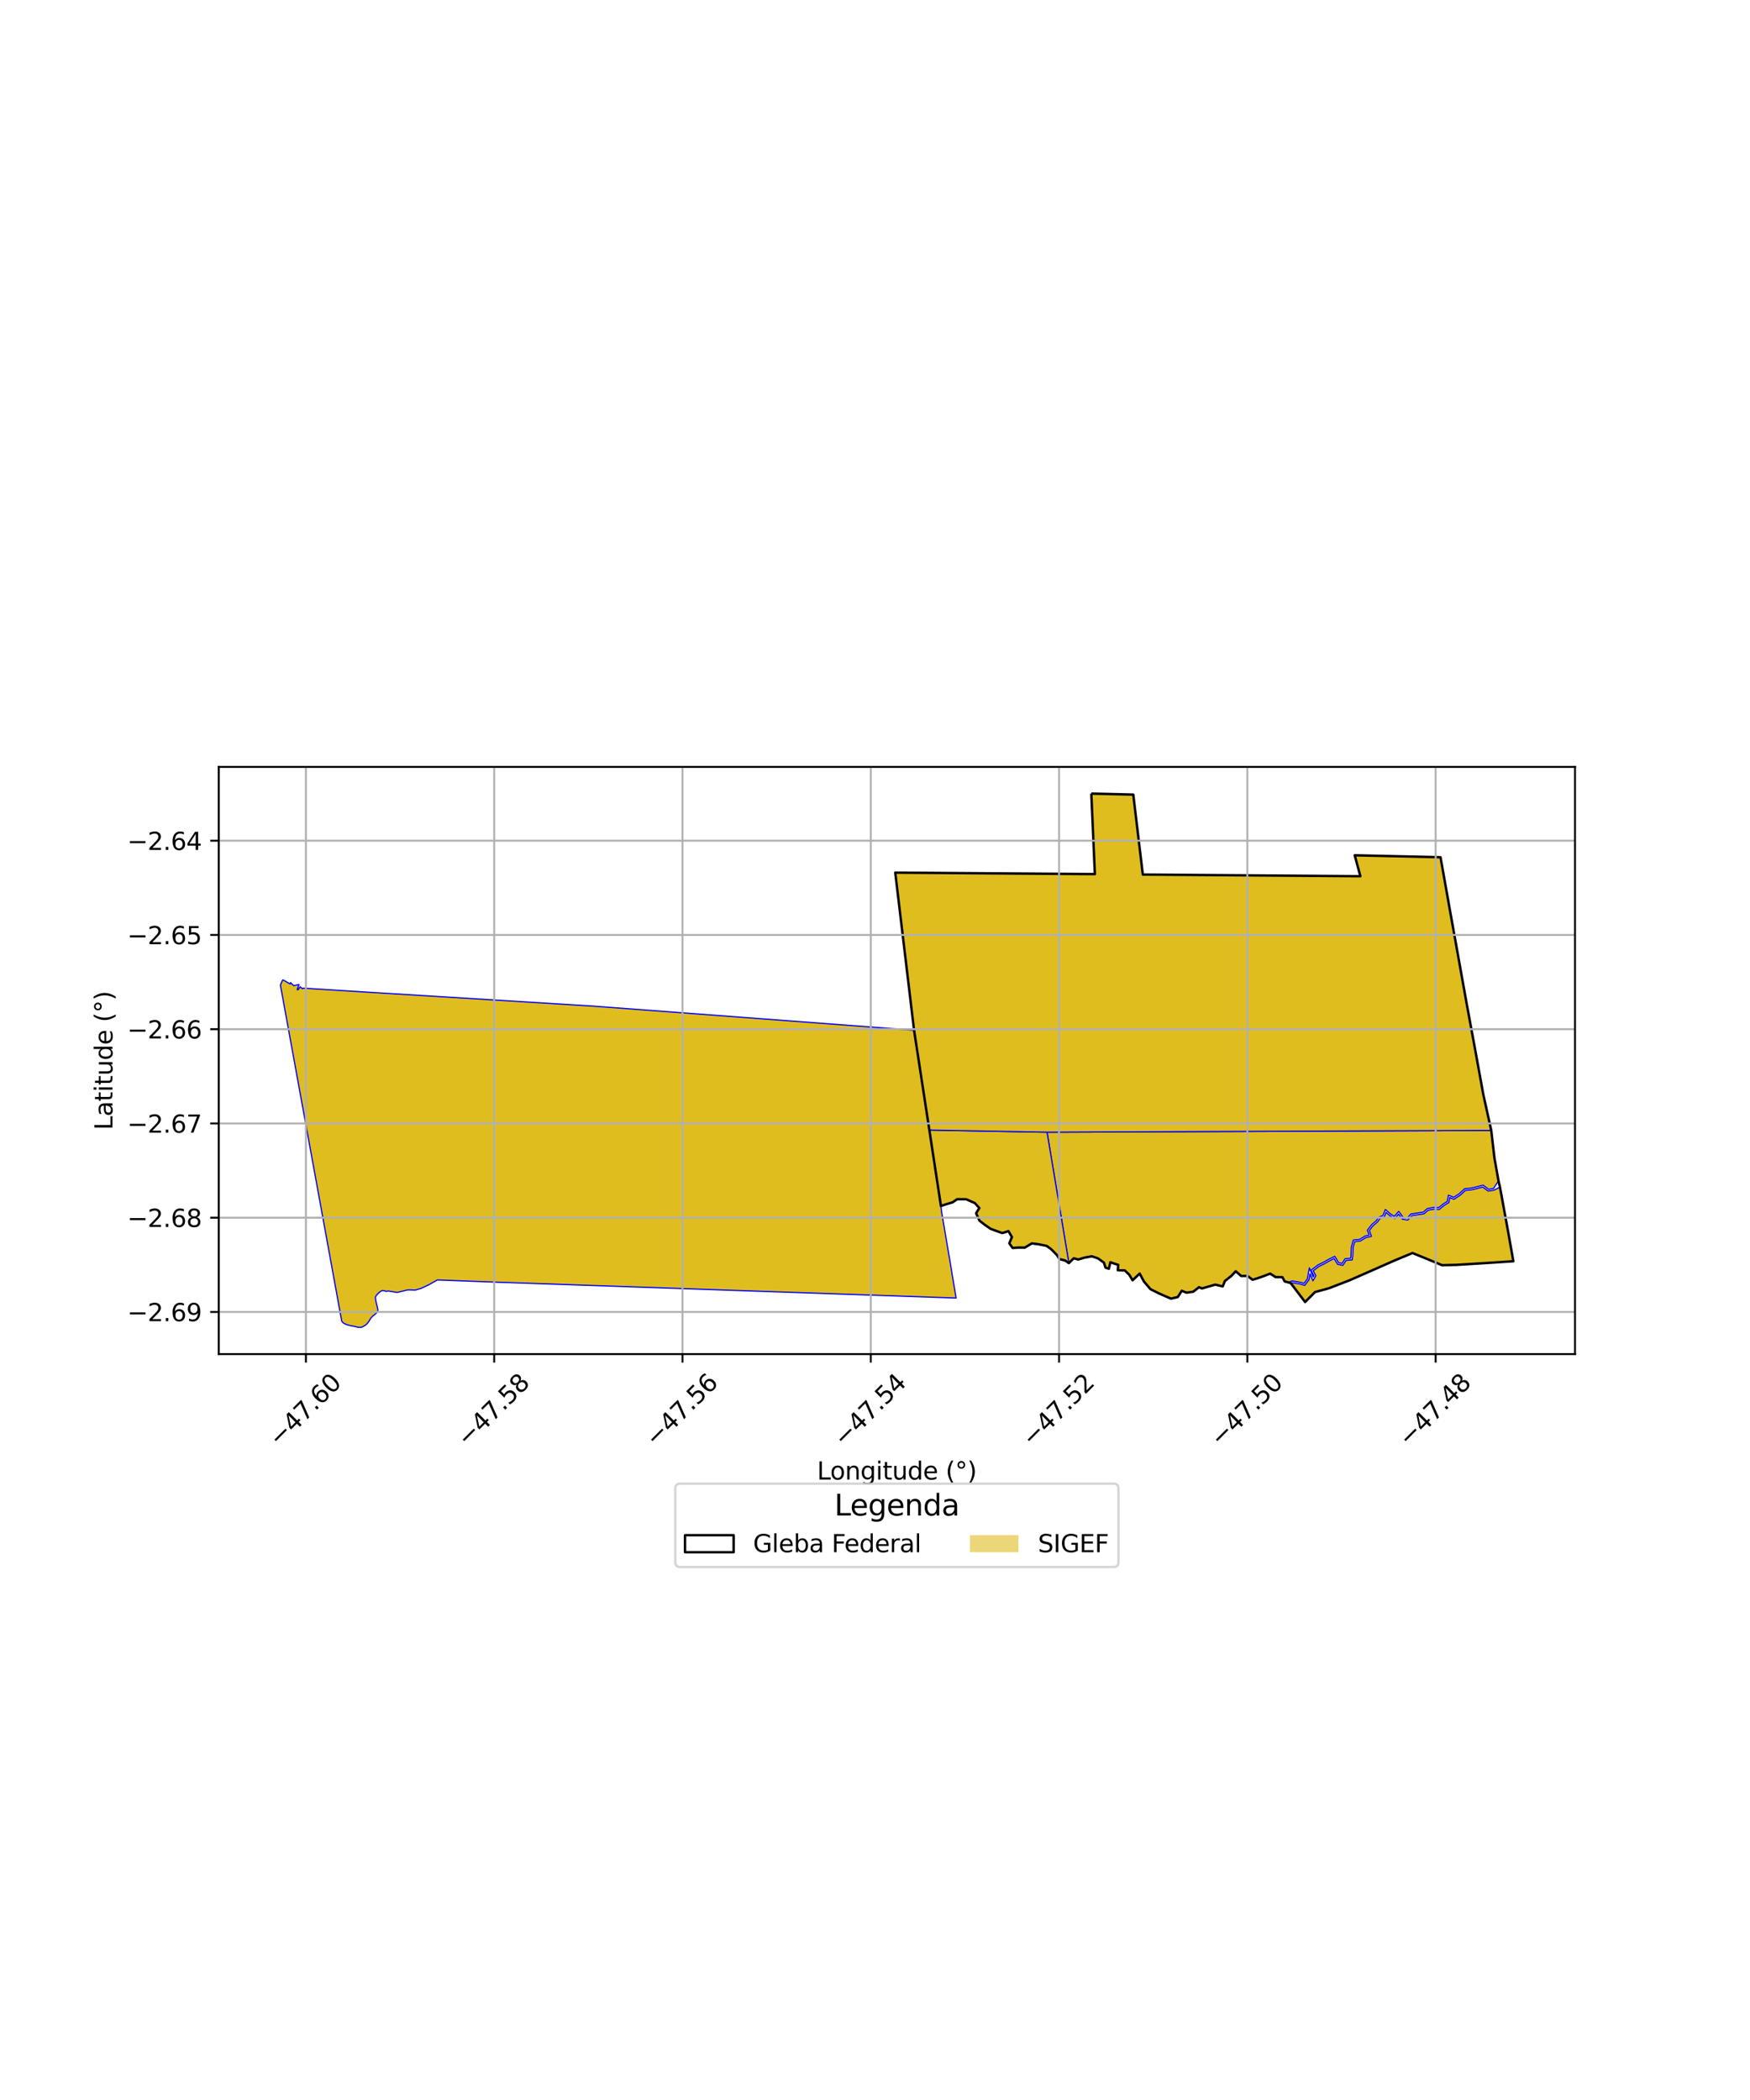 <?xml version="1.0" encoding="utf-8" standalone="no"?>
<!DOCTYPE svg PUBLIC "-//W3C//DTD SVG 1.1//EN"
  "http://www.w3.org/Graphics/SVG/1.1/DTD/svg11.dtd">
<svg xmlns:xlink="http://www.w3.org/1999/xlink" width="720pt" height="864pt" viewBox="0 0 720 864" xmlns="http://www.w3.org/2000/svg" version="1.1">
 <defs>
  <style type="text/css">*{stroke-linejoin: round; stroke-linecap: butt}</style>
 </defs>
 <g id="figure_1">
  <g id="patch_1">
   <path d="M 0 864 
L 720 864 
L 720 0 
L 0 0 
z
" style="fill: #ffffff"/>
  </g>
  <g id="axes_1">
   <g id="patch_2">
    <path d="M 90 557.104 
L 648 557.104 
L 648 315.536 
L 90 315.536 
z
" style="fill: #ffffff"/>
   </g>
   <g id="PatchCollection_1">
    <path d="M 116.304 403.139 
L 116.433 403.139 
L 119.368 404.837 
L 119.575 404.281 
L 120.454 405.173 
L 120.894 405.528 
L 122.959 405.039 
L 123.012 405.139 
L 122.264 407.118 
L 122.606 407.258 
L 123.535 405.978 
L 124.348 406.78 
L 124.739 406.549 
L 150.128 408.144 
L 243.819 413.931 
L 376.074 423.884 
L 382.366 464.941 
L 387.127 496.184 
L 387.351 498.314 
L 391.569 523.191 
L 391.664 523.917 
L 393.378 534.049 
L 204.557 527.535 
L 179.932 526.607 
L 176.363 528.63 
L 173.212 530.088 
L 170.917 530.764 
L 167.801 530.689 
L 163.394 531.752 
L 159.796 531.166 
L 158.776 531.302 
L 158.193 531.054 
L 157.375 530.971 
L 156.765 531.189 
L 156.073 531.686 
L 155.392 532.345 
L 154.872 532.923 
L 154.479 533.642 
L 154.512 534.499 
L 154.717 535.508 
L 154.888 536.39 
L 155.116 537.236 
L 155.31 538.059 
L 155.481 539.01 
L 155.342 539.578 
L 154.926 540.134 
L 154.303 540.735 
L 153.369 541.451 
L 152.665 542.214 
L 152.146 542.99 
L 151.637 543.858 
L 151.095 544.541 
L 150.31 545.247 
L 149.4 545.754 
L 148.616 546.123 
L 147.464 546.109 
L 145.819 545.724 
L 144.277 545.431 
L 143.08 545.126 
L 142.102 544.777 
L 141.378 544.381 
L 140.848 543.925 
L 140.582 543.471 
L 115.364 405.288 
L 116.304 403.139 
" clip-path="url(#p30c9b36f1b)" style="fill: #e0bd1f; stroke: #0000ff; stroke-width: 0.5"/>
    <path d="M 610.037 488.381 
L 612.272 490.034 
L 614.702 489.643 
L 617.133 488.423 
L 620.434 506.479 
L 622.636 518.914 
L 613.354 519.526 
L 607.086 519.915 
L 599.089 520.406 
L 593.32 520.54 
L 585.44 517.275 
L 581.128 515.534 
L 573.688 518.637 
L 564.217 522.814 
L 555.298 526.731 
L 546.717 530.044 
L 541.059 531.58 
L 536.965 535.69 
L 531.042 527.904 
L 531.766 527.744 
L 534.825 528.26 
L 536.796 528.843 
L 538.561 526.487 
L 538.984 524.09 
L 540.19 526.956 
L 541.363 524.869 
L 540.273 522.836 
L 542.6 521.076 
L 544.889 519.943 
L 546.329 519.096 
L 548.879 517.807 
L 550.354 520.174 
L 552.46 520.608 
L 553.825 518.554 
L 556.347 518.339 
L 556.554 516.587 
L 556.676 513.234 
L 557.356 510.835 
L 559.637 510.593 
L 561.94 509.202 
L 564.236 508.646 
L 563.371 506.253 
L 564.854 504.358 
L 566.814 502.664 
L 567.643 501.438 
L 569.559 500.568 
L 570.264 498.803 
L 571.786 500.118 
L 573.848 501.351 
L 575.438 499.507 
L 576.934 501.59 
L 579.21 501.949 
L 580.843 500.133 
L 583.142 499.781 
L 585.87 499.396 
L 587.553 497.908 
L 589.916 497.485 
L 592.139 497.59 
L 594.155 495.943 
L 596.099 494.748 
L 596.463 492.708 
L 598.218 493.406 
L 600.792 491.698 
L 602.923 489.755 
L 605.267 489.522 
L 607.296 489.091 
L 610.037 488.381 
" clip-path="url(#p30c9b36f1b)" style="fill: #e0bd1f; stroke: #0000ff; stroke-width: 0.5"/>
    <path d="M 613.54 465.087 
L 614.854 476.433 
L 616.527 485.86 
L 614.487 488.968 
L 612.449 489.295 
L 610.183 487.619 
L 607.137 488.409 
L 605.161 488.828 
L 602.626 489.08 
L 600.364 491.143 
L 598.137 492.62 
L 595.927 491.741 
L 595.47 494.314 
L 593.752 495.37 
L 591.906 496.877 
L 589.87 496.78 
L 587.24 497.252 
L 585.567 498.732 
L 583.041 499.087 
L 580.494 499.478 
L 578.946 501.197 
L 577.329 500.943 
L 575.487 498.381 
L 573.703 500.45 
L 572.193 499.547 
L 569.981 497.633 
L 569.018 500.045 
L 567.177 500.88 
L 566.29 502.194 
L 564.348 503.871 
L 562.584 506.127 
L 563.315 508.148 
L 561.673 508.546 
L 559.411 509.912 
L 556.815 510.188 
L 555.984 513.124 
L 555.86 516.533 
L 555.722 517.689 
L 553.434 517.884 
L 552.142 519.827 
L 550.786 519.547 
L 549.133 516.894 
L 545.998 518.479 
L 544.558 519.326 
L 542.234 520.476 
L 539.376 522.638 
L 540.568 524.861 
L 540.279 525.373 
L 538.709 521.641 
L 537.905 526.198 
L 536.531 528.034 
L 534.982 527.576 
L 531.749 527.031 
L 530.893 527.219 
L 530.357 527.707 
L 528.549 527.208 
L 527.611 525.472 
L 524.78 525.433 
L 522.593 524.004 
L 519.97 525.001 
L 517.334 525.931 
L 515.341 526.52 
L 513.252 524.965 
L 510.667 524.981 
L 508.413 523.04 
L 506.546 525.009 
L 503.952 527.046 
L 503.078 529.277 
L 499.985 528.532 
L 497.015 529.383 
L 494.5 530.112 
L 493.33 529.573 
L 490.895 531.468 
L 488.134 531.832 
L 486.212 531.056 
L 484.579 533.637 
L 481.747 534.293 
L 478.932 533.075 
L 476.515 531.994 
L 473.336 530.402 
L 470.632 527.217 
L 468.895 523.976 
L 465.989 526.739 
L 464.602 524.454 
L 462.774 522.695 
L 459.884 522.617 
L 460.094 520.43 
L 456.838 519.32 
L 456.228 522.022 
L 454.848 521.53 
L 454.174 519.465 
L 451.713 517.73 
L 449.223 516.873 
L 446.19 517.433 
L 443.621 518.194 
L 441.768 517.672 
L 439.767 519.684 
L 430.782 465.817 
L 613.54 465.087 
" clip-path="url(#p30c9b36f1b)" style="fill: #e0bd1f; stroke: #0000ff; stroke-width: 0.5"/>
    <path d="M 382.366 464.941 
L 430.782 465.817 
L 439.767 519.684 
L 438.199 518.601 
L 435.886 518.03 
L 434.889 516.4 
L 432.387 513.864 
L 430.609 512.592 
L 427.256 511.923 
L 424.543 511.569 
L 421.595 513.312 
L 419.266 513.276 
L 416.617 513.444 
L 415.267 511.541 
L 416.335 508.94 
L 414.899 506.535 
L 412.34 507.32 
L 409.59 506.32 
L 407.527 505.551 
L 405.409 504.089 
L 402.983 502.223 
L 401.595 499.173 
L 402.92 497.01 
L 401.044 494.971 
L 397.548 493.427 
L 393.809 493.375 
L 391.908 494.681 
L 389.057 495.53 
L 387.127 496.184 
L 382.366 464.941 
" clip-path="url(#p30c9b36f1b)" style="fill: #e0bd1f; stroke: #0000ff; stroke-width: 0.5"/>
    <path d="M 449.001 326.517 
L 466.26 326.924 
L 470.185 359.816 
L 559.709 360.541 
L 557.358 351.867 
L 592.669 352.695 
L 596.452 374.013 
L 599.913 393.292 
L 603.427 412.937 
L 606.923 431.876 
L 610.285 450.37 
L 613.54 465.087 
L 430.782 465.817 
L 382.366 464.941 
L 376.074 423.884 
L 368.331 359.028 
L 450.458 359.636 
L 449.001 326.517 
" clip-path="url(#p30c9b36f1b)" style="fill: #e0bd1f; stroke: #0000ff; stroke-width: 0.5"/>
   </g>
   <g id="PatchCollection_2">
    <path d="M 449.001 326.517 
L 466.263 326.927 
L 470.183 359.817 
L 559.691 360.499 
L 557.37 351.89 
L 592.669 352.695 
L 596.452 374.013 
L 599.914 393.292 
L 603.427 412.937 
L 606.923 431.876 
L 610.285 450.37 
L 613.54 465.088 
L 614.854 476.433 
L 616.527 485.861 
L 617.133 488.422 
L 620.433 506.48 
L 622.636 518.914 
L 613.354 519.526 
L 607.085 519.915 
L 599.089 520.407 
L 593.32 520.54 
L 585.44 517.275 
L 581.129 515.534 
L 573.688 518.637 
L 564.217 522.814 
L 555.299 526.731 
L 546.717 530.045 
L 541.059 531.581 
L 536.965 535.691 
L 531.042 527.904 
L 530.358 527.707 
L 528.549 527.208 
L 527.611 525.471 
L 524.781 525.433 
L 522.593 524.003 
L 519.97 525.001 
L 517.333 525.931 
L 515.342 526.52 
L 513.252 524.964 
L 510.668 524.981 
L 508.413 523.04 
L 506.547 525.009 
L 503.953 527.045 
L 503.077 529.277 
L 499.985 528.532 
L 497.015 529.383 
L 494.501 530.112 
L 493.329 529.573 
L 490.895 531.469 
L 488.134 531.832 
L 486.212 531.056 
L 484.579 533.637 
L 481.747 534.293 
L 478.932 533.075 
L 476.515 531.994 
L 473.337 530.402 
L 470.632 527.217 
L 468.895 523.976 
L 465.989 526.739 
L 464.602 524.454 
L 462.774 522.695 
L 459.884 522.617 
L 460.094 520.43 
L 456.837 519.319 
L 456.228 522.022 
L 454.848 521.529 
L 454.174 519.465 
L 451.713 517.729 
L 449.222 516.874 
L 446.19 517.433 
L 443.621 518.194 
L 441.768 517.672 
L 439.768 519.684 
L 438.199 518.601 
L 435.886 518.03 
L 434.889 516.4 
L 432.387 513.864 
L 430.609 512.592 
L 427.256 511.923 
L 424.543 511.569 
L 421.594 513.312 
L 419.266 513.276 
L 416.618 513.444 
L 415.267 511.541 
L 416.335 508.94 
L 414.898 506.535 
L 412.34 507.32 
L 409.59 506.321 
L 407.526 505.551 
L 405.409 504.089 
L 402.983 502.223 
L 401.595 499.173 
L 402.921 497.009 
L 401.044 494.971 
L 397.549 493.427 
L 393.81 493.376 
L 391.909 494.681 
L 389.057 495.53 
L 387.127 496.185 
L 382.366 464.941 
L 376.074 423.884 
L 368.331 359.028 
L 450.459 359.635 
L 449.001 326.517 
" clip-path="url(#p30c9b36f1b)" style="fill: none; stroke: #000000"/>
   </g>
   <g id="matplotlib.axis_1">
    <g id="xtick_1">
     <g id="line2d_1">
      <path d="M 125.862 557.104 
L 125.862 315.536 
" clip-path="url(#p30c9b36f1b)" style="fill: none; stroke: #b0b0b0; stroke-width: 0.8; stroke-linecap: square"/>
     </g>
     <g id="line2d_2">
      <defs>
       <path id="me84a5c3f64" d="M 0 0 
L 0 3.5 
" style="stroke: #000000; stroke-width: 0.8"/>
      </defs>
      <g>
       <use xlink:href="#me84a5c3f64" x="125.862" y="557.104" style="stroke: #000000; stroke-width: 0.8"/>
      </g>
     </g>
     <g id="text_1">
      <!-- −47.60 -->
      <g transform="translate(114.729 595.645) rotate(-45) scale(0.1 -0.1)">
       <defs>
        <path id="DejaVuSans-2212" d="M 678 2272 
L 4684 2272 
L 4684 1741 
L 678 1741 
L 678 2272 
z
" transform="scale(0.016)"/>
        <path id="DejaVuSans-34" d="M 2419 4116 
L 825 1625 
L 2419 1625 
L 2419 4116 
z
M 2253 4666 
L 3047 4666 
L 3047 1625 
L 3713 1625 
L 3713 1100 
L 3047 1100 
L 3047 0 
L 2419 0 
L 2419 1100 
L 313 1100 
L 313 1709 
L 2253 4666 
z
" transform="scale(0.016)"/>
        <path id="DejaVuSans-37" d="M 525 4666 
L 3525 4666 
L 3525 4397 
L 1831 0 
L 1172 0 
L 2766 4134 
L 525 4134 
L 525 4666 
z
" transform="scale(0.016)"/>
        <path id="DejaVuSans-2e" d="M 684 794 
L 1344 794 
L 1344 0 
L 684 0 
L 684 794 
z
" transform="scale(0.016)"/>
        <path id="DejaVuSans-36" d="M 2113 2584 
Q 1688 2584 1439 2293 
Q 1191 2003 1191 1497 
Q 1191 994 1439 701 
Q 1688 409 2113 409 
Q 2538 409 2786 701 
Q 3034 994 3034 1497 
Q 3034 2003 2786 2293 
Q 2538 2584 2113 2584 
z
M 3366 4563 
L 3366 3988 
Q 3128 4100 2886 4159 
Q 2644 4219 2406 4219 
Q 1781 4219 1451 3797 
Q 1122 3375 1075 2522 
Q 1259 2794 1537 2939 
Q 1816 3084 2150 3084 
Q 2853 3084 3261 2657 
Q 3669 2231 3669 1497 
Q 3669 778 3244 343 
Q 2819 -91 2113 -91 
Q 1303 -91 875 529 
Q 447 1150 447 2328 
Q 447 3434 972 4092 
Q 1497 4750 2381 4750 
Q 2619 4750 2861 4703 
Q 3103 4656 3366 4563 
z
" transform="scale(0.016)"/>
        <path id="DejaVuSans-30" d="M 2034 4250 
Q 1547 4250 1301 3770 
Q 1056 3291 1056 2328 
Q 1056 1369 1301 889 
Q 1547 409 2034 409 
Q 2525 409 2770 889 
Q 3016 1369 3016 2328 
Q 3016 3291 2770 3770 
Q 2525 4250 2034 4250 
z
M 2034 4750 
Q 2819 4750 3233 4129 
Q 3647 3509 3647 2328 
Q 3647 1150 3233 529 
Q 2819 -91 2034 -91 
Q 1250 -91 836 529 
Q 422 1150 422 2328 
Q 422 3509 836 4129 
Q 1250 4750 2034 4750 
z
" transform="scale(0.016)"/>
       </defs>
       <use xlink:href="#DejaVuSans-2212"/>
       <use xlink:href="#DejaVuSans-34" transform="translate(83.789 0)"/>
       <use xlink:href="#DejaVuSans-37" transform="translate(147.412 0)"/>
       <use xlink:href="#DejaVuSans-2e" transform="translate(211.035 0)"/>
       <use xlink:href="#DejaVuSans-36" transform="translate(242.822 0)"/>
       <use xlink:href="#DejaVuSans-30" transform="translate(306.445 0)"/>
      </g>
     </g>
    </g>
    <g id="xtick_2">
     <g id="line2d_3">
      <path d="M 203.329 557.104 
L 203.329 315.536 
" clip-path="url(#p30c9b36f1b)" style="fill: none; stroke: #b0b0b0; stroke-width: 0.8; stroke-linecap: square"/>
     </g>
     <g id="line2d_4">
      <g>
       <use xlink:href="#me84a5c3f64" x="203.329" y="557.104" style="stroke: #000000; stroke-width: 0.8"/>
      </g>
     </g>
     <g id="text_2">
      <!-- −47.58 -->
      <g transform="translate(192.196 595.645) rotate(-45) scale(0.1 -0.1)">
       <defs>
        <path id="DejaVuSans-35" d="M 691 4666 
L 3169 4666 
L 3169 4134 
L 1269 4134 
L 1269 2991 
Q 1406 3038 1543 3061 
Q 1681 3084 1819 3084 
Q 2600 3084 3056 2656 
Q 3513 2228 3513 1497 
Q 3513 744 3044 326 
Q 2575 -91 1722 -91 
Q 1428 -91 1123 -41 
Q 819 9 494 109 
L 494 744 
Q 775 591 1075 516 
Q 1375 441 1709 441 
Q 2250 441 2565 725 
Q 2881 1009 2881 1497 
Q 2881 1984 2565 2268 
Q 2250 2553 1709 2553 
Q 1456 2553 1204 2497 
Q 953 2441 691 2322 
L 691 4666 
z
" transform="scale(0.016)"/>
        <path id="DejaVuSans-38" d="M 2034 2216 
Q 1584 2216 1326 1975 
Q 1069 1734 1069 1313 
Q 1069 891 1326 650 
Q 1584 409 2034 409 
Q 2484 409 2743 651 
Q 3003 894 3003 1313 
Q 3003 1734 2745 1975 
Q 2488 2216 2034 2216 
z
M 1403 2484 
Q 997 2584 770 2862 
Q 544 3141 544 3541 
Q 544 4100 942 4425 
Q 1341 4750 2034 4750 
Q 2731 4750 3128 4425 
Q 3525 4100 3525 3541 
Q 3525 3141 3298 2862 
Q 3072 2584 2669 2484 
Q 3125 2378 3379 2068 
Q 3634 1759 3634 1313 
Q 3634 634 3220 271 
Q 2806 -91 2034 -91 
Q 1263 -91 848 271 
Q 434 634 434 1313 
Q 434 1759 690 2068 
Q 947 2378 1403 2484 
z
M 1172 3481 
Q 1172 3119 1398 2916 
Q 1625 2713 2034 2713 
Q 2441 2713 2670 2916 
Q 2900 3119 2900 3481 
Q 2900 3844 2670 4047 
Q 2441 4250 2034 4250 
Q 1625 4250 1398 4047 
Q 1172 3844 1172 3481 
z
" transform="scale(0.016)"/>
       </defs>
       <use xlink:href="#DejaVuSans-2212"/>
       <use xlink:href="#DejaVuSans-34" transform="translate(83.789 0)"/>
       <use xlink:href="#DejaVuSans-37" transform="translate(147.412 0)"/>
       <use xlink:href="#DejaVuSans-2e" transform="translate(211.035 0)"/>
       <use xlink:href="#DejaVuSans-35" transform="translate(242.822 0)"/>
       <use xlink:href="#DejaVuSans-38" transform="translate(306.445 0)"/>
      </g>
     </g>
    </g>
    <g id="xtick_3">
     <g id="line2d_5">
      <path d="M 280.797 557.104 
L 280.797 315.536 
" clip-path="url(#p30c9b36f1b)" style="fill: none; stroke: #b0b0b0; stroke-width: 0.8; stroke-linecap: square"/>
     </g>
     <g id="line2d_6">
      <g>
       <use xlink:href="#me84a5c3f64" x="280.797" y="557.104" style="stroke: #000000; stroke-width: 0.8"/>
      </g>
     </g>
     <g id="text_3">
      <!-- −47.56 -->
      <g transform="translate(269.664 595.645) rotate(-45) scale(0.1 -0.1)">
       <use xlink:href="#DejaVuSans-2212"/>
       <use xlink:href="#DejaVuSans-34" transform="translate(83.789 0)"/>
       <use xlink:href="#DejaVuSans-37" transform="translate(147.412 0)"/>
       <use xlink:href="#DejaVuSans-2e" transform="translate(211.035 0)"/>
       <use xlink:href="#DejaVuSans-35" transform="translate(242.822 0)"/>
       <use xlink:href="#DejaVuSans-36" transform="translate(306.445 0)"/>
      </g>
     </g>
    </g>
    <g id="xtick_4">
     <g id="line2d_7">
      <path d="M 358.265 557.104 
L 358.265 315.536 
" clip-path="url(#p30c9b36f1b)" style="fill: none; stroke: #b0b0b0; stroke-width: 0.8; stroke-linecap: square"/>
     </g>
     <g id="line2d_8">
      <g>
       <use xlink:href="#me84a5c3f64" x="358.265" y="557.104" style="stroke: #000000; stroke-width: 0.8"/>
      </g>
     </g>
     <g id="text_4">
      <!-- −47.54 -->
      <g transform="translate(347.132 595.645) rotate(-45) scale(0.1 -0.1)">
       <use xlink:href="#DejaVuSans-2212"/>
       <use xlink:href="#DejaVuSans-34" transform="translate(83.789 0)"/>
       <use xlink:href="#DejaVuSans-37" transform="translate(147.412 0)"/>
       <use xlink:href="#DejaVuSans-2e" transform="translate(211.035 0)"/>
       <use xlink:href="#DejaVuSans-35" transform="translate(242.822 0)"/>
       <use xlink:href="#DejaVuSans-34" transform="translate(306.445 0)"/>
      </g>
     </g>
    </g>
    <g id="xtick_5">
     <g id="line2d_9">
      <path d="M 435.732 557.104 
L 435.732 315.536 
" clip-path="url(#p30c9b36f1b)" style="fill: none; stroke: #b0b0b0; stroke-width: 0.8; stroke-linecap: square"/>
     </g>
     <g id="line2d_10">
      <g>
       <use xlink:href="#me84a5c3f64" x="435.732" y="557.104" style="stroke: #000000; stroke-width: 0.8"/>
      </g>
     </g>
     <g id="text_5">
      <!-- −47.52 -->
      <g transform="translate(424.599 595.645) rotate(-45) scale(0.1 -0.1)">
       <defs>
        <path id="DejaVuSans-32" d="M 1228 531 
L 3431 531 
L 3431 0 
L 469 0 
L 469 531 
Q 828 903 1448 1529 
Q 2069 2156 2228 2338 
Q 2531 2678 2651 2914 
Q 2772 3150 2772 3378 
Q 2772 3750 2511 3984 
Q 2250 4219 1831 4219 
Q 1534 4219 1204 4116 
Q 875 4013 500 3803 
L 500 4441 
Q 881 4594 1212 4672 
Q 1544 4750 1819 4750 
Q 2544 4750 2975 4387 
Q 3406 4025 3406 3419 
Q 3406 3131 3298 2873 
Q 3191 2616 2906 2266 
Q 2828 2175 2409 1742 
Q 1991 1309 1228 531 
z
" transform="scale(0.016)"/>
       </defs>
       <use xlink:href="#DejaVuSans-2212"/>
       <use xlink:href="#DejaVuSans-34" transform="translate(83.789 0)"/>
       <use xlink:href="#DejaVuSans-37" transform="translate(147.412 0)"/>
       <use xlink:href="#DejaVuSans-2e" transform="translate(211.035 0)"/>
       <use xlink:href="#DejaVuSans-35" transform="translate(242.822 0)"/>
       <use xlink:href="#DejaVuSans-32" transform="translate(306.445 0)"/>
      </g>
     </g>
    </g>
    <g id="xtick_6">
     <g id="line2d_11">
      <path d="M 513.2 557.104 
L 513.2 315.536 
" clip-path="url(#p30c9b36f1b)" style="fill: none; stroke: #b0b0b0; stroke-width: 0.8; stroke-linecap: square"/>
     </g>
     <g id="line2d_12">
      <g>
       <use xlink:href="#me84a5c3f64" x="513.2" y="557.104" style="stroke: #000000; stroke-width: 0.8"/>
      </g>
     </g>
     <g id="text_6">
      <!-- −47.50 -->
      <g transform="translate(502.067 595.645) rotate(-45) scale(0.1 -0.1)">
       <use xlink:href="#DejaVuSans-2212"/>
       <use xlink:href="#DejaVuSans-34" transform="translate(83.789 0)"/>
       <use xlink:href="#DejaVuSans-37" transform="translate(147.412 0)"/>
       <use xlink:href="#DejaVuSans-2e" transform="translate(211.035 0)"/>
       <use xlink:href="#DejaVuSans-35" transform="translate(242.822 0)"/>
       <use xlink:href="#DejaVuSans-30" transform="translate(306.445 0)"/>
      </g>
     </g>
    </g>
    <g id="xtick_7">
     <g id="line2d_13">
      <path d="M 590.668 557.104 
L 590.668 315.536 
" clip-path="url(#p30c9b36f1b)" style="fill: none; stroke: #b0b0b0; stroke-width: 0.8; stroke-linecap: square"/>
     </g>
     <g id="line2d_14">
      <g>
       <use xlink:href="#me84a5c3f64" x="590.668" y="557.104" style="stroke: #000000; stroke-width: 0.8"/>
      </g>
     </g>
     <g id="text_7">
      <!-- −47.48 -->
      <g transform="translate(579.535 595.645) rotate(-45) scale(0.1 -0.1)">
       <use xlink:href="#DejaVuSans-2212"/>
       <use xlink:href="#DejaVuSans-34" transform="translate(83.789 0)"/>
       <use xlink:href="#DejaVuSans-37" transform="translate(147.412 0)"/>
       <use xlink:href="#DejaVuSans-2e" transform="translate(211.035 0)"/>
       <use xlink:href="#DejaVuSans-34" transform="translate(242.822 0)"/>
       <use xlink:href="#DejaVuSans-38" transform="translate(306.445 0)"/>
      </g>
     </g>
    </g>
    <g id="text_8">
     <!-- Longitude (°) -->
     <g transform="translate(336.14 608.714) scale(0.1 -0.1)">
      <defs>
       <path id="DejaVuSans-4c" d="M 628 4666 
L 1259 4666 
L 1259 531 
L 3531 531 
L 3531 0 
L 628 0 
L 628 4666 
z
" transform="scale(0.016)"/>
       <path id="DejaVuSans-6f" d="M 1959 3097 
Q 1497 3097 1228 2736 
Q 959 2375 959 1747 
Q 959 1119 1226 758 
Q 1494 397 1959 397 
Q 2419 397 2687 759 
Q 2956 1122 2956 1747 
Q 2956 2369 2687 2733 
Q 2419 3097 1959 3097 
z
M 1959 3584 
Q 2709 3584 3137 3096 
Q 3566 2609 3566 1747 
Q 3566 888 3137 398 
Q 2709 -91 1959 -91 
Q 1206 -91 779 398 
Q 353 888 353 1747 
Q 353 2609 779 3096 
Q 1206 3584 1959 3584 
z
" transform="scale(0.016)"/>
       <path id="DejaVuSans-6e" d="M 3513 2113 
L 3513 0 
L 2938 0 
L 2938 2094 
Q 2938 2591 2744 2837 
Q 2550 3084 2163 3084 
Q 1697 3084 1428 2787 
Q 1159 2491 1159 1978 
L 1159 0 
L 581 0 
L 581 3500 
L 1159 3500 
L 1159 2956 
Q 1366 3272 1645 3428 
Q 1925 3584 2291 3584 
Q 2894 3584 3203 3211 
Q 3513 2838 3513 2113 
z
" transform="scale(0.016)"/>
       <path id="DejaVuSans-67" d="M 2906 1791 
Q 2906 2416 2648 2759 
Q 2391 3103 1925 3103 
Q 1463 3103 1205 2759 
Q 947 2416 947 1791 
Q 947 1169 1205 825 
Q 1463 481 1925 481 
Q 2391 481 2648 825 
Q 2906 1169 2906 1791 
z
M 3481 434 
Q 3481 -459 3084 -895 
Q 2688 -1331 1869 -1331 
Q 1566 -1331 1297 -1286 
Q 1028 -1241 775 -1147 
L 775 -588 
Q 1028 -725 1275 -790 
Q 1522 -856 1778 -856 
Q 2344 -856 2625 -561 
Q 2906 -266 2906 331 
L 2906 616 
Q 2728 306 2450 153 
Q 2172 0 1784 0 
Q 1141 0 747 490 
Q 353 981 353 1791 
Q 353 2603 747 3093 
Q 1141 3584 1784 3584 
Q 2172 3584 2450 3431 
Q 2728 3278 2906 2969 
L 2906 3500 
L 3481 3500 
L 3481 434 
z
" transform="scale(0.016)"/>
       <path id="DejaVuSans-69" d="M 603 3500 
L 1178 3500 
L 1178 0 
L 603 0 
L 603 3500 
z
M 603 4863 
L 1178 4863 
L 1178 4134 
L 603 4134 
L 603 4863 
z
" transform="scale(0.016)"/>
       <path id="DejaVuSans-74" d="M 1172 4494 
L 1172 3500 
L 2356 3500 
L 2356 3053 
L 1172 3053 
L 1172 1153 
Q 1172 725 1289 603 
Q 1406 481 1766 481 
L 2356 481 
L 2356 0 
L 1766 0 
Q 1100 0 847 248 
Q 594 497 594 1153 
L 594 3053 
L 172 3053 
L 172 3500 
L 594 3500 
L 594 4494 
L 1172 4494 
z
" transform="scale(0.016)"/>
       <path id="DejaVuSans-75" d="M 544 1381 
L 544 3500 
L 1119 3500 
L 1119 1403 
Q 1119 906 1312 657 
Q 1506 409 1894 409 
Q 2359 409 2629 706 
Q 2900 1003 2900 1516 
L 2900 3500 
L 3475 3500 
L 3475 0 
L 2900 0 
L 2900 538 
Q 2691 219 2414 64 
Q 2138 -91 1772 -91 
Q 1169 -91 856 284 
Q 544 659 544 1381 
z
M 1991 3584 
L 1991 3584 
z
" transform="scale(0.016)"/>
       <path id="DejaVuSans-64" d="M 2906 2969 
L 2906 4863 
L 3481 4863 
L 3481 0 
L 2906 0 
L 2906 525 
Q 2725 213 2448 61 
Q 2172 -91 1784 -91 
Q 1150 -91 751 415 
Q 353 922 353 1747 
Q 353 2572 751 3078 
Q 1150 3584 1784 3584 
Q 2172 3584 2448 3432 
Q 2725 3281 2906 2969 
z
M 947 1747 
Q 947 1113 1208 752 
Q 1469 391 1925 391 
Q 2381 391 2643 752 
Q 2906 1113 2906 1747 
Q 2906 2381 2643 2742 
Q 2381 3103 1925 3103 
Q 1469 3103 1208 2742 
Q 947 2381 947 1747 
z
" transform="scale(0.016)"/>
       <path id="DejaVuSans-65" d="M 3597 1894 
L 3597 1613 
L 953 1613 
Q 991 1019 1311 708 
Q 1631 397 2203 397 
Q 2534 397 2845 478 
Q 3156 559 3463 722 
L 3463 178 
Q 3153 47 2828 -22 
Q 2503 -91 2169 -91 
Q 1331 -91 842 396 
Q 353 884 353 1716 
Q 353 2575 817 3079 
Q 1281 3584 2069 3584 
Q 2775 3584 3186 3129 
Q 3597 2675 3597 1894 
z
M 3022 2063 
Q 3016 2534 2758 2815 
Q 2500 3097 2075 3097 
Q 1594 3097 1305 2825 
Q 1016 2553 972 2059 
L 3022 2063 
z
" transform="scale(0.016)"/>
       <path id="DejaVuSans-20" transform="scale(0.016)"/>
       <path id="DejaVuSans-28" d="M 1984 4856 
Q 1566 4138 1362 3434 
Q 1159 2731 1159 2009 
Q 1159 1288 1364 580 
Q 1569 -128 1984 -844 
L 1484 -844 
Q 1016 -109 783 600 
Q 550 1309 550 2009 
Q 550 2706 781 3412 
Q 1013 4119 1484 4856 
L 1984 4856 
z
" transform="scale(0.016)"/>
       <path id="DejaVuSans-b0" d="M 1600 4347 
Q 1350 4347 1178 4173 
Q 1006 4000 1006 3750 
Q 1006 3503 1178 3333 
Q 1350 3163 1600 3163 
Q 1850 3163 2022 3333 
Q 2194 3503 2194 3750 
Q 2194 3997 2020 4172 
Q 1847 4347 1600 4347 
z
M 1600 4750 
Q 1800 4750 1984 4673 
Q 2169 4597 2303 4453 
Q 2447 4313 2519 4134 
Q 2591 3956 2591 3750 
Q 2591 3338 2302 3052 
Q 2013 2766 1594 2766 
Q 1172 2766 890 3047 
Q 609 3328 609 3750 
Q 609 4169 896 4459 
Q 1184 4750 1600 4750 
z
" transform="scale(0.016)"/>
       <path id="DejaVuSans-29" d="M 513 4856 
L 1013 4856 
Q 1481 4119 1714 3412 
Q 1947 2706 1947 2009 
Q 1947 1309 1714 600 
Q 1481 -109 1013 -844 
L 513 -844 
Q 928 -128 1133 580 
Q 1338 1288 1338 2009 
Q 1338 2731 1133 3434 
Q 928 4138 513 4856 
z
" transform="scale(0.016)"/>
      </defs>
      <use xlink:href="#DejaVuSans-4c"/>
      <use xlink:href="#DejaVuSans-6f" transform="translate(53.963 0)"/>
      <use xlink:href="#DejaVuSans-6e" transform="translate(115.145 0)"/>
      <use xlink:href="#DejaVuSans-67" transform="translate(178.523 0)"/>
      <use xlink:href="#DejaVuSans-69" transform="translate(242 0)"/>
      <use xlink:href="#DejaVuSans-74" transform="translate(269.783 0)"/>
      <use xlink:href="#DejaVuSans-75" transform="translate(308.992 0)"/>
      <use xlink:href="#DejaVuSans-64" transform="translate(372.371 0)"/>
      <use xlink:href="#DejaVuSans-65" transform="translate(435.848 0)"/>
      <use xlink:href="#DejaVuSans-20" transform="translate(497.371 0)"/>
      <use xlink:href="#DejaVuSans-28" transform="translate(529.158 0)"/>
      <use xlink:href="#DejaVuSans-b0" transform="translate(568.172 0)"/>
      <use xlink:href="#DejaVuSans-29" transform="translate(618.172 0)"/>
     </g>
    </g>
   </g>
   <g id="matplotlib.axis_2">
    <g id="ytick_1">
     <g id="line2d_15">
      <path d="M 90 539.771 
L 648 539.771 
" clip-path="url(#p30c9b36f1b)" style="fill: none; stroke: #b0b0b0; stroke-width: 0.8; stroke-linecap: square"/>
     </g>
     <g id="line2d_16">
      <defs>
       <path id="mf095c8823c" d="M 0 0 
L -3.5 0 
" style="stroke: #000000; stroke-width: 0.8"/>
      </defs>
      <g>
       <use xlink:href="#mf095c8823c" x="90" y="539.771" style="stroke: #000000; stroke-width: 0.8"/>
      </g>
     </g>
     <g id="text_9">
      <!-- −2.69 -->
      <g transform="translate(52.355 543.57) scale(0.1 -0.1)">
       <defs>
        <path id="DejaVuSans-39" d="M 703 97 
L 703 672 
Q 941 559 1184 500 
Q 1428 441 1663 441 
Q 2288 441 2617 861 
Q 2947 1281 2994 2138 
Q 2813 1869 2534 1725 
Q 2256 1581 1919 1581 
Q 1219 1581 811 2004 
Q 403 2428 403 3163 
Q 403 3881 828 4315 
Q 1253 4750 1959 4750 
Q 2769 4750 3195 4129 
Q 3622 3509 3622 2328 
Q 3622 1225 3098 567 
Q 2575 -91 1691 -91 
Q 1453 -91 1209 -44 
Q 966 3 703 97 
z
M 1959 2075 
Q 2384 2075 2632 2365 
Q 2881 2656 2881 3163 
Q 2881 3666 2632 3958 
Q 2384 4250 1959 4250 
Q 1534 4250 1286 3958 
Q 1038 3666 1038 3163 
Q 1038 2656 1286 2365 
Q 1534 2075 1959 2075 
z
" transform="scale(0.016)"/>
       </defs>
       <use xlink:href="#DejaVuSans-2212"/>
       <use xlink:href="#DejaVuSans-32" transform="translate(83.789 0)"/>
       <use xlink:href="#DejaVuSans-2e" transform="translate(147.412 0)"/>
       <use xlink:href="#DejaVuSans-36" transform="translate(179.199 0)"/>
       <use xlink:href="#DejaVuSans-39" transform="translate(242.822 0)"/>
      </g>
     </g>
    </g>
    <g id="ytick_2">
     <g id="line2d_17">
      <path d="M 90 500.995 
L 648 500.995 
" clip-path="url(#p30c9b36f1b)" style="fill: none; stroke: #b0b0b0; stroke-width: 0.8; stroke-linecap: square"/>
     </g>
     <g id="line2d_18">
      <g>
       <use xlink:href="#mf095c8823c" x="90" y="500.995" style="stroke: #000000; stroke-width: 0.8"/>
      </g>
     </g>
     <g id="text_10">
      <!-- −2.68 -->
      <g transform="translate(52.355 504.794) scale(0.1 -0.1)">
       <use xlink:href="#DejaVuSans-2212"/>
       <use xlink:href="#DejaVuSans-32" transform="translate(83.789 0)"/>
       <use xlink:href="#DejaVuSans-2e" transform="translate(147.412 0)"/>
       <use xlink:href="#DejaVuSans-36" transform="translate(179.199 0)"/>
       <use xlink:href="#DejaVuSans-38" transform="translate(242.822 0)"/>
      </g>
     </g>
    </g>
    <g id="ytick_3">
     <g id="line2d_19">
      <path d="M 90 462.219 
L 648 462.219 
" clip-path="url(#p30c9b36f1b)" style="fill: none; stroke: #b0b0b0; stroke-width: 0.8; stroke-linecap: square"/>
     </g>
     <g id="line2d_20">
      <g>
       <use xlink:href="#mf095c8823c" x="90" y="462.219" style="stroke: #000000; stroke-width: 0.8"/>
      </g>
     </g>
     <g id="text_11">
      <!-- −2.67 -->
      <g transform="translate(52.355 466.018) scale(0.1 -0.1)">
       <use xlink:href="#DejaVuSans-2212"/>
       <use xlink:href="#DejaVuSans-32" transform="translate(83.789 0)"/>
       <use xlink:href="#DejaVuSans-2e" transform="translate(147.412 0)"/>
       <use xlink:href="#DejaVuSans-36" transform="translate(179.199 0)"/>
       <use xlink:href="#DejaVuSans-37" transform="translate(242.822 0)"/>
      </g>
     </g>
    </g>
    <g id="ytick_4">
     <g id="line2d_21">
      <path d="M 90 423.443 
L 648 423.443 
" clip-path="url(#p30c9b36f1b)" style="fill: none; stroke: #b0b0b0; stroke-width: 0.8; stroke-linecap: square"/>
     </g>
     <g id="line2d_22">
      <g>
       <use xlink:href="#mf095c8823c" x="90" y="423.443" style="stroke: #000000; stroke-width: 0.8"/>
      </g>
     </g>
     <g id="text_12">
      <!-- −2.66 -->
      <g transform="translate(52.355 427.243) scale(0.1 -0.1)">
       <use xlink:href="#DejaVuSans-2212"/>
       <use xlink:href="#DejaVuSans-32" transform="translate(83.789 0)"/>
       <use xlink:href="#DejaVuSans-2e" transform="translate(147.412 0)"/>
       <use xlink:href="#DejaVuSans-36" transform="translate(179.199 0)"/>
       <use xlink:href="#DejaVuSans-36" transform="translate(242.822 0)"/>
      </g>
     </g>
    </g>
    <g id="ytick_5">
     <g id="line2d_23">
      <path d="M 90 384.668 
L 648 384.668 
" clip-path="url(#p30c9b36f1b)" style="fill: none; stroke: #b0b0b0; stroke-width: 0.8; stroke-linecap: square"/>
     </g>
     <g id="line2d_24">
      <g>
       <use xlink:href="#mf095c8823c" x="90" y="384.668" style="stroke: #000000; stroke-width: 0.8"/>
      </g>
     </g>
     <g id="text_13">
      <!-- −2.65 -->
      <g transform="translate(52.355 388.467) scale(0.1 -0.1)">
       <use xlink:href="#DejaVuSans-2212"/>
       <use xlink:href="#DejaVuSans-32" transform="translate(83.789 0)"/>
       <use xlink:href="#DejaVuSans-2e" transform="translate(147.412 0)"/>
       <use xlink:href="#DejaVuSans-36" transform="translate(179.199 0)"/>
       <use xlink:href="#DejaVuSans-35" transform="translate(242.822 0)"/>
      </g>
     </g>
    </g>
    <g id="ytick_6">
     <g id="line2d_25">
      <path d="M 90 345.892 
L 648 345.892 
" clip-path="url(#p30c9b36f1b)" style="fill: none; stroke: #b0b0b0; stroke-width: 0.8; stroke-linecap: square"/>
     </g>
     <g id="line2d_26">
      <g>
       <use xlink:href="#mf095c8823c" x="90" y="345.892" style="stroke: #000000; stroke-width: 0.8"/>
      </g>
     </g>
     <g id="text_14">
      <!-- −2.64 -->
      <g transform="translate(52.355 349.691) scale(0.1 -0.1)">
       <use xlink:href="#DejaVuSans-2212"/>
       <use xlink:href="#DejaVuSans-32" transform="translate(83.789 0)"/>
       <use xlink:href="#DejaVuSans-2e" transform="translate(147.412 0)"/>
       <use xlink:href="#DejaVuSans-36" transform="translate(179.199 0)"/>
       <use xlink:href="#DejaVuSans-34" transform="translate(242.822 0)"/>
      </g>
     </g>
    </g>
    <g id="text_15">
     <!-- Latitude (°) -->
     <g transform="translate(46.275 464.89) rotate(-90) scale(0.1 -0.1)">
      <defs>
       <path id="DejaVuSans-61" d="M 2194 1759 
Q 1497 1759 1228 1600 
Q 959 1441 959 1056 
Q 959 750 1161 570 
Q 1363 391 1709 391 
Q 2188 391 2477 730 
Q 2766 1069 2766 1631 
L 2766 1759 
L 2194 1759 
z
M 3341 1997 
L 3341 0 
L 2766 0 
L 2766 531 
Q 2569 213 2275 61 
Q 1981 -91 1556 -91 
Q 1019 -91 701 211 
Q 384 513 384 1019 
Q 384 1609 779 1909 
Q 1175 2209 1959 2209 
L 2766 2209 
L 2766 2266 
Q 2766 2663 2505 2880 
Q 2244 3097 1772 3097 
Q 1472 3097 1187 3025 
Q 903 2953 641 2809 
L 641 3341 
Q 956 3463 1253 3523 
Q 1550 3584 1831 3584 
Q 2591 3584 2966 3190 
Q 3341 2797 3341 1997 
z
" transform="scale(0.016)"/>
      </defs>
      <use xlink:href="#DejaVuSans-4c"/>
      <use xlink:href="#DejaVuSans-61" transform="translate(55.713 0)"/>
      <use xlink:href="#DejaVuSans-74" transform="translate(116.992 0)"/>
      <use xlink:href="#DejaVuSans-69" transform="translate(156.201 0)"/>
      <use xlink:href="#DejaVuSans-74" transform="translate(183.984 0)"/>
      <use xlink:href="#DejaVuSans-75" transform="translate(223.193 0)"/>
      <use xlink:href="#DejaVuSans-64" transform="translate(286.572 0)"/>
      <use xlink:href="#DejaVuSans-65" transform="translate(350.049 0)"/>
      <use xlink:href="#DejaVuSans-20" transform="translate(411.572 0)"/>
      <use xlink:href="#DejaVuSans-28" transform="translate(443.359 0)"/>
      <use xlink:href="#DejaVuSans-b0" transform="translate(482.373 0)"/>
      <use xlink:href="#DejaVuSans-29" transform="translate(532.373 0)"/>
     </g>
    </g>
   </g>
   <g id="patch_3">
    <path d="M 90 557.104 
L 90 315.536 
" style="fill: none; stroke: #000000; stroke-width: 0.8; stroke-linejoin: miter; stroke-linecap: square"/>
   </g>
   <g id="patch_4">
    <path d="M 648 557.104 
L 648 315.536 
" style="fill: none; stroke: #000000; stroke-width: 0.8; stroke-linejoin: miter; stroke-linecap: square"/>
   </g>
   <g id="patch_5">
    <path d="M 90 557.104 
L 648 557.104 
" style="fill: none; stroke: #000000; stroke-width: 0.8; stroke-linejoin: miter; stroke-linecap: square"/>
   </g>
   <g id="patch_6">
    <path d="M 90 315.536 
L 648 315.536 
" style="fill: none; stroke: #000000; stroke-width: 0.8; stroke-linejoin: miter; stroke-linecap: square"/>
   </g>
   <g id="legend_1">
    <g id="patch_7">
     <path d="M 279.837 644.709 
L 458.163 644.709 
Q 460.163 644.709 460.163 642.709 
L 460.163 612.417 
Q 460.163 610.417 458.163 610.417 
L 279.837 610.417 
Q 277.837 610.417 277.837 612.417 
L 277.837 642.709 
Q 277.837 644.709 279.837 644.709 
z
" style="fill: #ffffff; opacity: 0.8; stroke: #cccccc; stroke-linejoin: miter"/>
    </g>
    <g id="text_16">
     <!-- Legenda -->
     <g transform="translate(343.281 623.535) scale(0.12 -0.12)">
      <use xlink:href="#DejaVuSans-4c"/>
      <use xlink:href="#DejaVuSans-65" transform="translate(53.963 0)"/>
      <use xlink:href="#DejaVuSans-67" transform="translate(115.486 0)"/>
      <use xlink:href="#DejaVuSans-65" transform="translate(178.963 0)"/>
      <use xlink:href="#DejaVuSans-6e" transform="translate(240.486 0)"/>
      <use xlink:href="#DejaVuSans-64" transform="translate(303.865 0)"/>
      <use xlink:href="#DejaVuSans-61" transform="translate(367.342 0)"/>
     </g>
    </g>
    <g id="patch_8">
     <path d="M 281.837 638.629 
L 301.837 638.629 
L 301.837 631.629 
L 281.837 631.629 
L 281.837 638.629 
z
" style="fill: none; stroke: #000000; stroke-linejoin: miter"/>
    </g>
    <g id="text_17">
     <!-- Gleba Federal -->
     <g transform="translate(309.837 638.629) scale(0.1 -0.1)">
      <defs>
       <path id="DejaVuSans-47" d="M 3809 666 
L 3809 1919 
L 2778 1919 
L 2778 2438 
L 4434 2438 
L 4434 434 
Q 4069 175 3628 42 
Q 3188 -91 2688 -91 
Q 1594 -91 976 548 
Q 359 1188 359 2328 
Q 359 3472 976 4111 
Q 1594 4750 2688 4750 
Q 3144 4750 3555 4637 
Q 3966 4525 4313 4306 
L 4313 3634 
Q 3963 3931 3569 4081 
Q 3175 4231 2741 4231 
Q 1884 4231 1454 3753 
Q 1025 3275 1025 2328 
Q 1025 1384 1454 906 
Q 1884 428 2741 428 
Q 3075 428 3337 486 
Q 3600 544 3809 666 
z
" transform="scale(0.016)"/>
       <path id="DejaVuSans-6c" d="M 603 4863 
L 1178 4863 
L 1178 0 
L 603 0 
L 603 4863 
z
" transform="scale(0.016)"/>
       <path id="DejaVuSans-62" d="M 3116 1747 
Q 3116 2381 2855 2742 
Q 2594 3103 2138 3103 
Q 1681 3103 1420 2742 
Q 1159 2381 1159 1747 
Q 1159 1113 1420 752 
Q 1681 391 2138 391 
Q 2594 391 2855 752 
Q 3116 1113 3116 1747 
z
M 1159 2969 
Q 1341 3281 1617 3432 
Q 1894 3584 2278 3584 
Q 2916 3584 3314 3078 
Q 3713 2572 3713 1747 
Q 3713 922 3314 415 
Q 2916 -91 2278 -91 
Q 1894 -91 1617 61 
Q 1341 213 1159 525 
L 1159 0 
L 581 0 
L 581 4863 
L 1159 4863 
L 1159 2969 
z
" transform="scale(0.016)"/>
       <path id="DejaVuSans-46" d="M 628 4666 
L 3309 4666 
L 3309 4134 
L 1259 4134 
L 1259 2759 
L 3109 2759 
L 3109 2228 
L 1259 2228 
L 1259 0 
L 628 0 
L 628 4666 
z
" transform="scale(0.016)"/>
       <path id="DejaVuSans-72" d="M 2631 2963 
Q 2534 3019 2420 3045 
Q 2306 3072 2169 3072 
Q 1681 3072 1420 2755 
Q 1159 2438 1159 1844 
L 1159 0 
L 581 0 
L 581 3500 
L 1159 3500 
L 1159 2956 
Q 1341 3275 1631 3429 
Q 1922 3584 2338 3584 
Q 2397 3584 2469 3576 
Q 2541 3569 2628 3553 
L 2631 2963 
z
" transform="scale(0.016)"/>
      </defs>
      <use xlink:href="#DejaVuSans-47"/>
      <use xlink:href="#DejaVuSans-6c" transform="translate(77.49 0)"/>
      <use xlink:href="#DejaVuSans-65" transform="translate(105.273 0)"/>
      <use xlink:href="#DejaVuSans-62" transform="translate(166.797 0)"/>
      <use xlink:href="#DejaVuSans-61" transform="translate(230.273 0)"/>
      <use xlink:href="#DejaVuSans-20" transform="translate(291.553 0)"/>
      <use xlink:href="#DejaVuSans-46" transform="translate(323.34 0)"/>
      <use xlink:href="#DejaVuSans-65" transform="translate(375.359 0)"/>
      <use xlink:href="#DejaVuSans-64" transform="translate(436.883 0)"/>
      <use xlink:href="#DejaVuSans-65" transform="translate(500.359 0)"/>
      <use xlink:href="#DejaVuSans-72" transform="translate(561.883 0)"/>
      <use xlink:href="#DejaVuSans-61" transform="translate(602.996 0)"/>
      <use xlink:href="#DejaVuSans-6c" transform="translate(664.275 0)"/>
     </g>
    </g>
    <g id="patch_9">
     <path d="M 399.045 638.629 
L 419.045 638.629 
L 419.045 631.629 
L 399.045 631.629 
z
" style="fill: #e0bd1f; opacity: 0.6"/>
    </g>
    <g id="text_18">
     <!-- SIGEF -->
     <g transform="translate(427.045 638.629) scale(0.1 -0.1)">
      <defs>
       <path id="DejaVuSans-53" d="M 3425 4513 
L 3425 3897 
Q 3066 4069 2747 4153 
Q 2428 4238 2131 4238 
Q 1616 4238 1336 4038 
Q 1056 3838 1056 3469 
Q 1056 3159 1242 3001 
Q 1428 2844 1947 2747 
L 2328 2669 
Q 3034 2534 3370 2195 
Q 3706 1856 3706 1288 
Q 3706 609 3251 259 
Q 2797 -91 1919 -91 
Q 1588 -91 1214 -16 
Q 841 59 441 206 
L 441 856 
Q 825 641 1194 531 
Q 1563 422 1919 422 
Q 2459 422 2753 634 
Q 3047 847 3047 1241 
Q 3047 1584 2836 1778 
Q 2625 1972 2144 2069 
L 1759 2144 
Q 1053 2284 737 2584 
Q 422 2884 422 3419 
Q 422 4038 858 4394 
Q 1294 4750 2059 4750 
Q 2388 4750 2728 4690 
Q 3069 4631 3425 4513 
z
" transform="scale(0.016)"/>
       <path id="DejaVuSans-49" d="M 628 4666 
L 1259 4666 
L 1259 0 
L 628 0 
L 628 4666 
z
" transform="scale(0.016)"/>
       <path id="DejaVuSans-45" d="M 628 4666 
L 3578 4666 
L 3578 4134 
L 1259 4134 
L 1259 2753 
L 3481 2753 
L 3481 2222 
L 1259 2222 
L 1259 531 
L 3634 531 
L 3634 0 
L 628 0 
L 628 4666 
z
" transform="scale(0.016)"/>
      </defs>
      <use xlink:href="#DejaVuSans-53"/>
      <use xlink:href="#DejaVuSans-49" transform="translate(63.477 0)"/>
      <use xlink:href="#DejaVuSans-47" transform="translate(92.969 0)"/>
      <use xlink:href="#DejaVuSans-45" transform="translate(170.459 0)"/>
      <use xlink:href="#DejaVuSans-46" transform="translate(233.643 0)"/>
     </g>
    </g>
   </g>
  </g>
 </g>
 <defs>
  <clipPath id="p30c9b36f1b">
   <rect x="90" y="315.536" width="558" height="241.567"/>
  </clipPath>
 </defs>
</svg>
